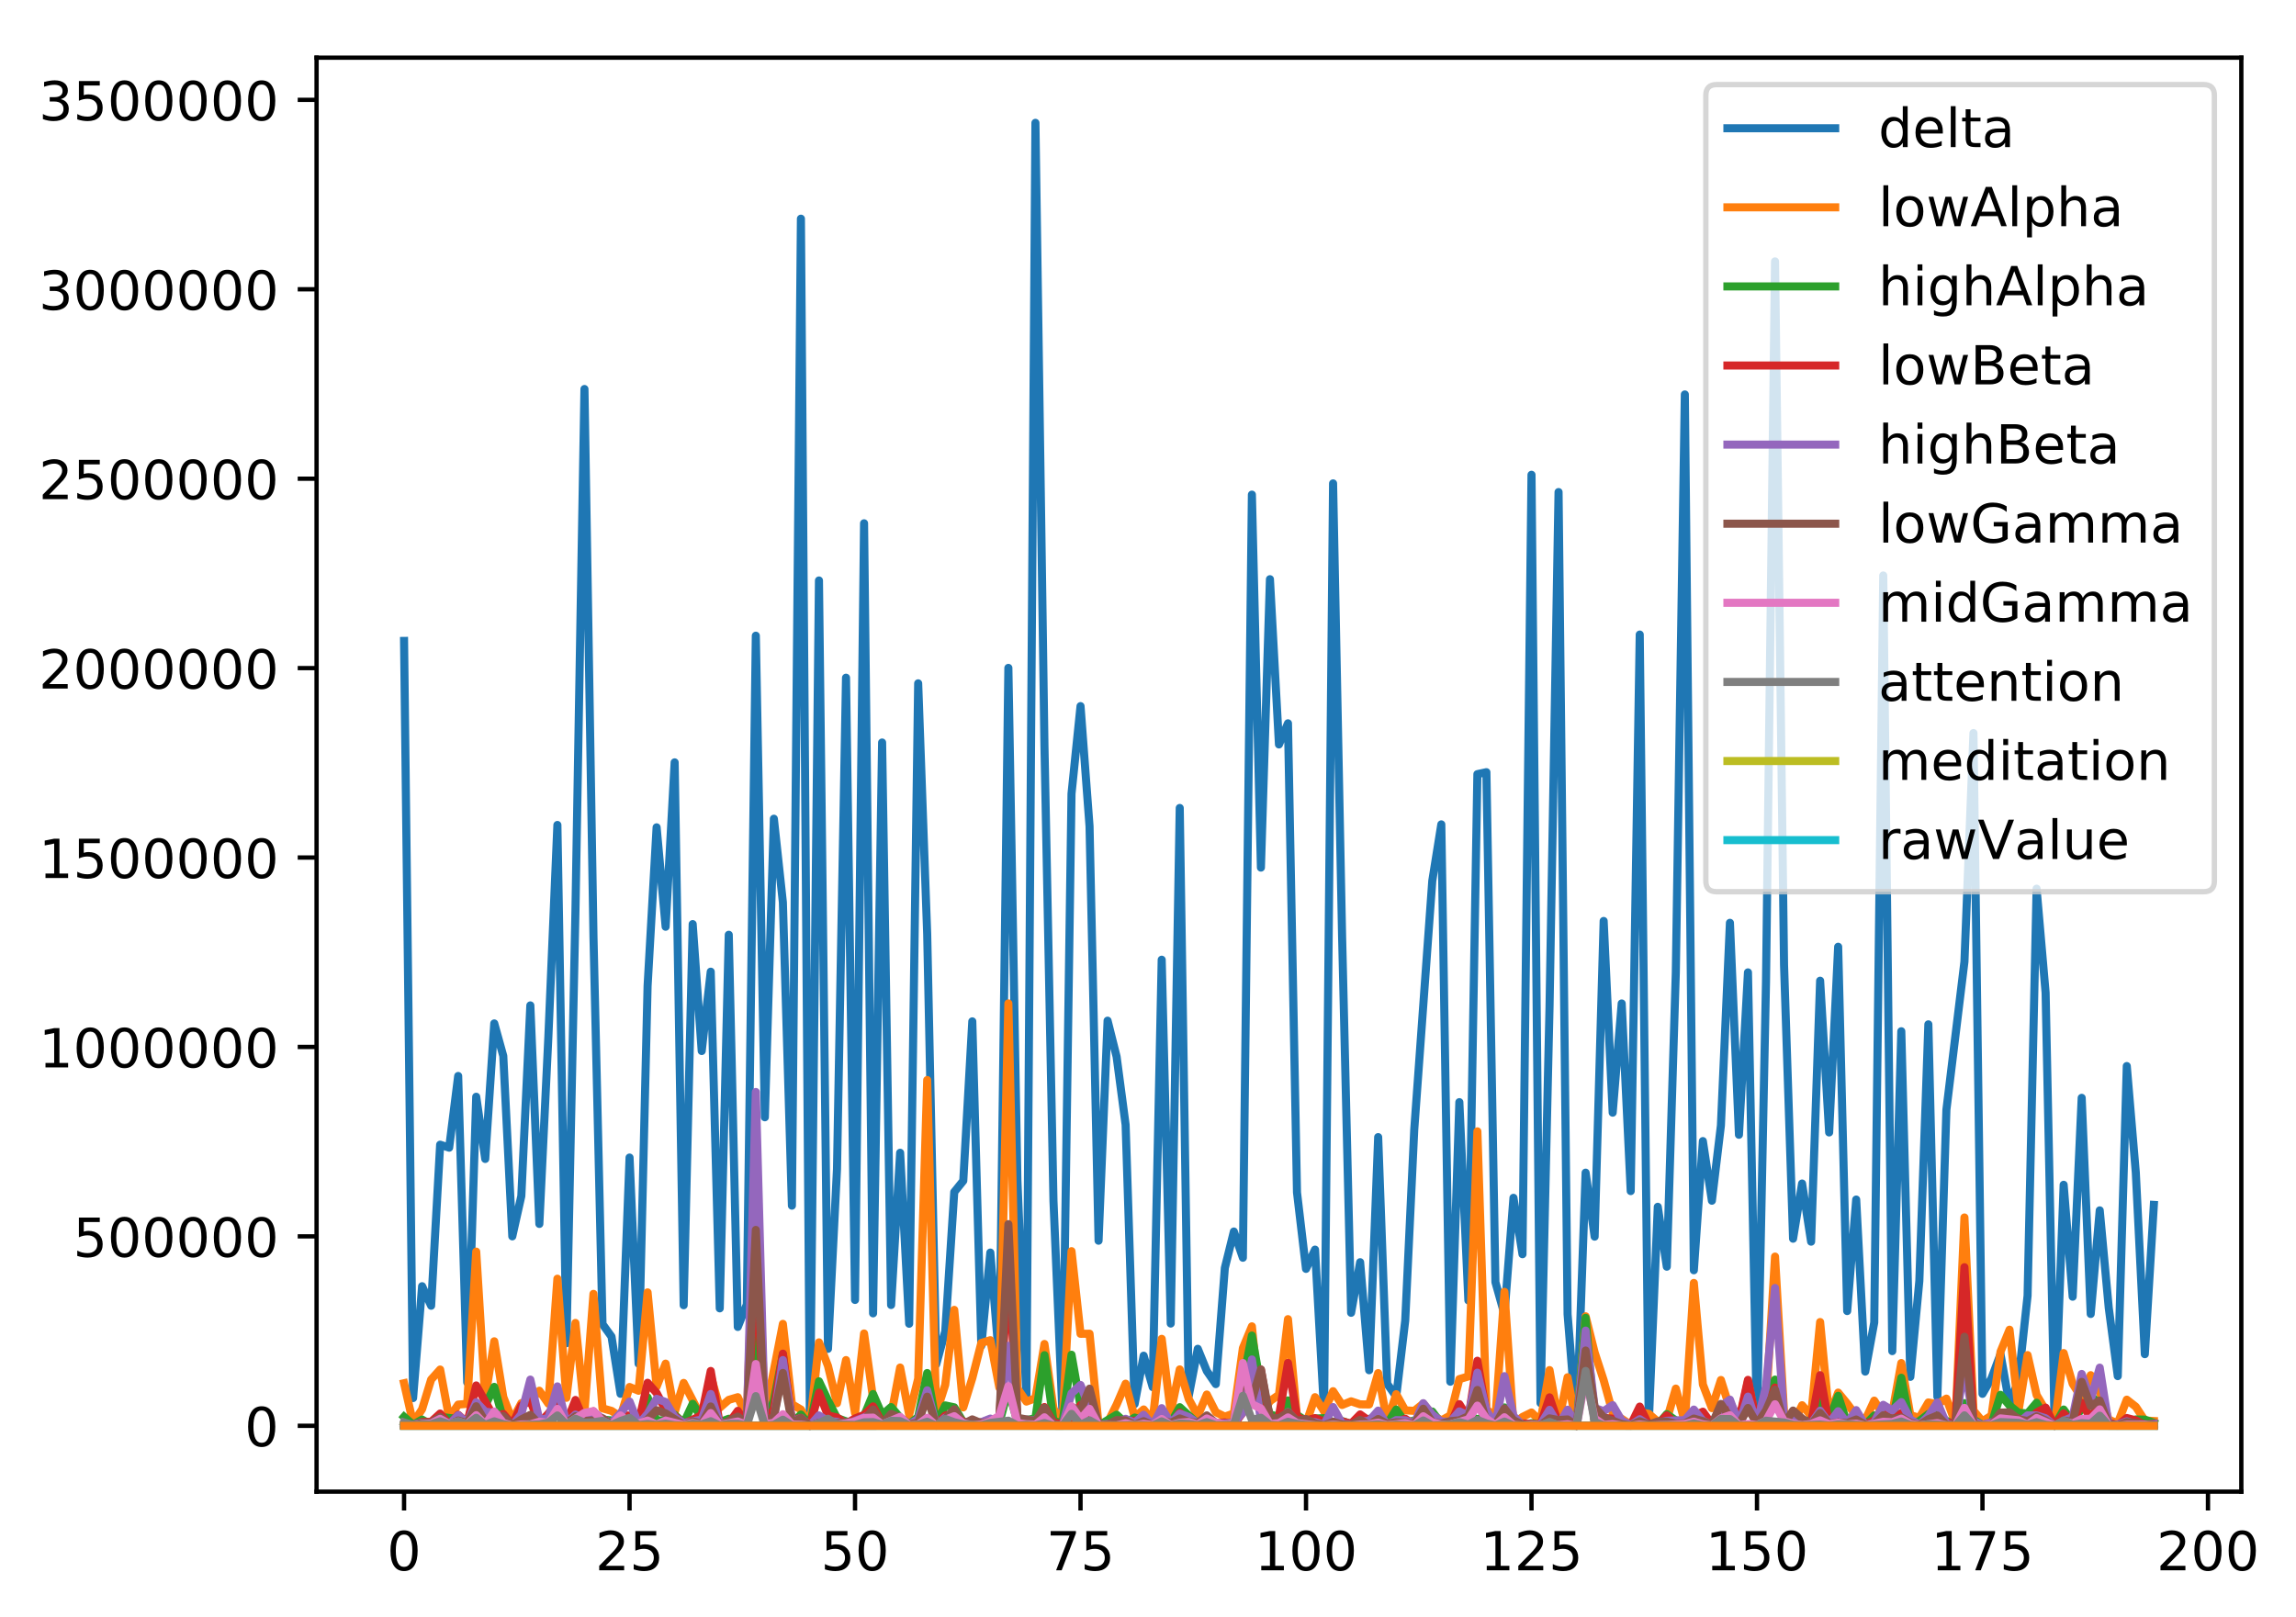 <?xml version="1.0" encoding="utf-8" standalone="no"?>
<!DOCTYPE svg PUBLIC "-//W3C//DTD SVG 1.1//EN"
  "http://www.w3.org/Graphics/SVG/1.1/DTD/svg11.dtd">
<!-- Created with matplotlib (http://matplotlib.org/) -->
<svg height="300pt" version="1.1" viewBox="0 0 426 300" width="426pt" xmlns="http://www.w3.org/2000/svg" xmlns:xlink="http://www.w3.org/1999/xlink">
 <defs>
  <style type="text/css">
*{stroke-linecap:butt;stroke-linejoin:round;}
  </style>
 </defs>
 <g id="figure_1">
  <g id="patch_1">
   <path d="M 0 300.69 
L 426.558 300.69 
L 426.558 0 
L 0 0 
z
" style="fill:#ffffff;"/>
  </g>
  <g id="axes_1">
   <g id="patch_2">
    <path d="M 58.737 276.812 
L 415.858 276.812 
L 415.858 10.7 
L 58.737 10.7 
z
" style="fill:#ffffff;"/>
   </g>
   <g id="matplotlib.axis_1">
    <g id="xtick_1">
     <g id="line2d_1">
      <defs>
       <path d="M 0 0 
L 0 3.5 
" id="mb751ab2ced" style="stroke:#000000;stroke-width:0.8;"/>
      </defs>
      <g>
       <use style="stroke:#000000;stroke-width:0.8;" x="74.97" xlink:href="#mb751ab2ced" y="276.812"/>
      </g>
     </g>
     <g id="text_1">
      <!-- 0 -->
      <defs>
       <path d="M 31.781 66.406 
Q 24.172 66.406 20.328 58.906 
Q 16.5 51.422 16.5 36.375 
Q 16.5 21.391 20.328 13.891 
Q 24.172 6.391 31.781 6.391 
Q 39.453 6.391 43.281 13.891 
Q 47.125 21.391 47.125 36.375 
Q 47.125 51.422 43.281 58.906 
Q 39.453 66.406 31.781 66.406 
M 31.781 74.219 
Q 44.047 74.219 50.516 64.516 
Q 56.984 54.828 56.984 36.375 
Q 56.984 17.969 50.516 8.266 
Q 44.047 -1.422 31.781 -1.422 
Q 19.531 -1.422 13.062 8.266 
Q 6.594 17.969 6.594 36.375 
Q 6.594 54.828 13.062 64.516 
Q 19.531 74.219 31.781 74.219 
" id="DejaVuSans-30"/>
      </defs>
      <g transform="translate(71.789 291.41)scale(0.1 -0.1)">
       <use xlink:href="#DejaVuSans-30"/>
      </g>
     </g>
    </g>
    <g id="xtick_2">
     <g id="line2d_2">
      <g>
       <use style="stroke:#000000;stroke-width:0.8;" x="116.807" xlink:href="#mb751ab2ced" y="276.812"/>
      </g>
     </g>
     <g id="text_2">
      <!-- 25 -->
      <defs>
       <path d="M 19.188 8.297 
L 53.609 8.297 
L 53.609 0 
L 7.328 0 
L 7.328 8.297 
Q 12.938 14.109 22.625 23.891 
Q 32.328 33.688 34.812 36.531 
Q 39.547 41.844 41.422 45.531 
Q 43.312 49.219 43.312 52.781 
Q 43.312 58.594 39.234 62.25 
Q 35.156 65.922 28.609 65.922 
Q 23.969 65.922 18.812 64.312 
Q 13.672 62.703 7.812 59.422 
L 7.812 69.391 
Q 13.766 71.781 18.938 73 
Q 24.125 74.219 28.422 74.219 
Q 39.75 74.219 46.484 68.547 
Q 53.219 62.891 53.219 53.422 
Q 53.219 48.922 51.531 44.891 
Q 49.859 40.875 45.406 35.406 
Q 44.188 33.984 37.641 27.219 
Q 31.109 20.453 19.188 8.297 
" id="DejaVuSans-32"/>
       <path d="M 10.797 72.906 
L 49.516 72.906 
L 49.516 64.594 
L 19.828 64.594 
L 19.828 46.734 
Q 21.969 47.469 24.109 47.828 
Q 26.266 48.188 28.422 48.188 
Q 40.625 48.188 47.75 41.5 
Q 54.891 34.812 54.891 23.391 
Q 54.891 11.625 47.562 5.094 
Q 40.234 -1.422 26.906 -1.422 
Q 22.312 -1.422 17.547 -0.641 
Q 12.797 0.141 7.719 1.703 
L 7.719 11.625 
Q 12.109 9.234 16.797 8.062 
Q 21.484 6.891 26.703 6.891 
Q 35.156 6.891 40.078 11.328 
Q 45.016 15.766 45.016 23.391 
Q 45.016 31 40.078 35.438 
Q 35.156 39.891 26.703 39.891 
Q 22.75 39.891 18.812 39.016 
Q 14.891 38.141 10.797 36.281 
z
" id="DejaVuSans-35"/>
      </defs>
      <g transform="translate(110.445 291.41)scale(0.1 -0.1)">
       <use xlink:href="#DejaVuSans-32"/>
       <use x="63.623" xlink:href="#DejaVuSans-35"/>
      </g>
     </g>
    </g>
    <g id="xtick_3">
     <g id="line2d_3">
      <g>
       <use style="stroke:#000000;stroke-width:0.8;" x="158.644" xlink:href="#mb751ab2ced" y="276.812"/>
      </g>
     </g>
     <g id="text_3">
      <!-- 50 -->
      <g transform="translate(152.282 291.41)scale(0.1 -0.1)">
       <use xlink:href="#DejaVuSans-35"/>
       <use x="63.623" xlink:href="#DejaVuSans-30"/>
      </g>
     </g>
    </g>
    <g id="xtick_4">
     <g id="line2d_4">
      <g>
       <use style="stroke:#000000;stroke-width:0.8;" x="200.481" xlink:href="#mb751ab2ced" y="276.812"/>
      </g>
     </g>
     <g id="text_4">
      <!-- 75 -->
      <defs>
       <path d="M 8.203 72.906 
L 55.078 72.906 
L 55.078 68.703 
L 28.609 0 
L 18.312 0 
L 43.219 64.594 
L 8.203 64.594 
z
" id="DejaVuSans-37"/>
      </defs>
      <g transform="translate(194.119 291.41)scale(0.1 -0.1)">
       <use xlink:href="#DejaVuSans-37"/>
       <use x="63.623" xlink:href="#DejaVuSans-35"/>
      </g>
     </g>
    </g>
    <g id="xtick_5">
     <g id="line2d_5">
      <g>
       <use style="stroke:#000000;stroke-width:0.8;" x="242.318" xlink:href="#mb751ab2ced" y="276.812"/>
      </g>
     </g>
     <g id="text_5">
      <!-- 100 -->
      <defs>
       <path d="M 12.406 8.297 
L 28.516 8.297 
L 28.516 63.922 
L 10.984 60.406 
L 10.984 69.391 
L 28.422 72.906 
L 38.281 72.906 
L 38.281 8.297 
L 54.391 8.297 
L 54.391 0 
L 12.406 0 
z
" id="DejaVuSans-31"/>
      </defs>
      <g transform="translate(232.774 291.41)scale(0.1 -0.1)">
       <use xlink:href="#DejaVuSans-31"/>
       <use x="63.623" xlink:href="#DejaVuSans-30"/>
       <use x="127.246" xlink:href="#DejaVuSans-30"/>
      </g>
     </g>
    </g>
    <g id="xtick_6">
     <g id="line2d_6">
      <g>
       <use style="stroke:#000000;stroke-width:0.8;" x="284.155" xlink:href="#mb751ab2ced" y="276.812"/>
      </g>
     </g>
     <g id="text_6">
      <!-- 125 -->
      <g transform="translate(274.611 291.41)scale(0.1 -0.1)">
       <use xlink:href="#DejaVuSans-31"/>
       <use x="63.623" xlink:href="#DejaVuSans-32"/>
       <use x="127.246" xlink:href="#DejaVuSans-35"/>
      </g>
     </g>
    </g>
    <g id="xtick_7">
     <g id="line2d_7">
      <g>
       <use style="stroke:#000000;stroke-width:0.8;" x="325.992" xlink:href="#mb751ab2ced" y="276.812"/>
      </g>
     </g>
     <g id="text_7">
      <!-- 150 -->
      <g transform="translate(316.448 291.41)scale(0.1 -0.1)">
       <use xlink:href="#DejaVuSans-31"/>
       <use x="63.623" xlink:href="#DejaVuSans-35"/>
       <use x="127.246" xlink:href="#DejaVuSans-30"/>
      </g>
     </g>
    </g>
    <g id="xtick_8">
     <g id="line2d_8">
      <g>
       <use style="stroke:#000000;stroke-width:0.8;" x="367.829" xlink:href="#mb751ab2ced" y="276.812"/>
      </g>
     </g>
     <g id="text_8">
      <!-- 175 -->
      <g transform="translate(358.285 291.41)scale(0.1 -0.1)">
       <use xlink:href="#DejaVuSans-31"/>
       <use x="63.623" xlink:href="#DejaVuSans-37"/>
       <use x="127.246" xlink:href="#DejaVuSans-35"/>
      </g>
     </g>
    </g>
    <g id="xtick_9">
     <g id="line2d_9">
      <g>
       <use style="stroke:#000000;stroke-width:0.8;" x="409.666" xlink:href="#mb751ab2ced" y="276.812"/>
      </g>
     </g>
     <g id="text_9">
      <!-- 200 -->
      <g transform="translate(400.122 291.41)scale(0.1 -0.1)">
       <use xlink:href="#DejaVuSans-32"/>
       <use x="63.623" xlink:href="#DejaVuSans-30"/>
       <use x="127.246" xlink:href="#DejaVuSans-30"/>
      </g>
     </g>
    </g>
   </g>
   <g id="matplotlib.axis_2">
    <g id="ytick_1">
     <g id="line2d_10">
      <defs>
       <path d="M 0 0 
L -3.5 0 
" id="m74dfec0afb" style="stroke:#000000;stroke-width:0.8;"/>
      </defs>
      <g>
       <use style="stroke:#000000;stroke-width:0.8;" x="58.737" xlink:href="#m74dfec0afb" y="264.589"/>
      </g>
     </g>
     <g id="text_10">
      <!-- 0 -->
      <g transform="translate(45.375 268.388)scale(0.1 -0.1)">
       <use xlink:href="#DejaVuSans-30"/>
      </g>
     </g>
    </g>
    <g id="ytick_2">
     <g id="line2d_11">
      <g>
       <use style="stroke:#000000;stroke-width:0.8;" x="58.737" xlink:href="#m74dfec0afb" y="229.438"/>
      </g>
     </g>
     <g id="text_11">
      <!-- 500000 -->
      <g transform="translate(13.562 233.237)scale(0.1 -0.1)">
       <use xlink:href="#DejaVuSans-35"/>
       <use x="63.623" xlink:href="#DejaVuSans-30"/>
       <use x="127.246" xlink:href="#DejaVuSans-30"/>
       <use x="190.869" xlink:href="#DejaVuSans-30"/>
       <use x="254.492" xlink:href="#DejaVuSans-30"/>
       <use x="318.115" xlink:href="#DejaVuSans-30"/>
      </g>
     </g>
    </g>
    <g id="ytick_3">
     <g id="line2d_12">
      <g>
       <use style="stroke:#000000;stroke-width:0.8;" x="58.737" xlink:href="#m74dfec0afb" y="194.286"/>
      </g>
     </g>
     <g id="text_12">
      <!-- 1000000 -->
      <g transform="translate(7.2 198.086)scale(0.1 -0.1)">
       <use xlink:href="#DejaVuSans-31"/>
       <use x="63.623" xlink:href="#DejaVuSans-30"/>
       <use x="127.246" xlink:href="#DejaVuSans-30"/>
       <use x="190.869" xlink:href="#DejaVuSans-30"/>
       <use x="254.492" xlink:href="#DejaVuSans-30"/>
       <use x="318.115" xlink:href="#DejaVuSans-30"/>
       <use x="381.738" xlink:href="#DejaVuSans-30"/>
      </g>
     </g>
    </g>
    <g id="ytick_4">
     <g id="line2d_13">
      <g>
       <use style="stroke:#000000;stroke-width:0.8;" x="58.737" xlink:href="#m74dfec0afb" y="159.135"/>
      </g>
     </g>
     <g id="text_13">
      <!-- 1500000 -->
      <g transform="translate(7.2 162.934)scale(0.1 -0.1)">
       <use xlink:href="#DejaVuSans-31"/>
       <use x="63.623" xlink:href="#DejaVuSans-35"/>
       <use x="127.246" xlink:href="#DejaVuSans-30"/>
       <use x="190.869" xlink:href="#DejaVuSans-30"/>
       <use x="254.492" xlink:href="#DejaVuSans-30"/>
       <use x="318.115" xlink:href="#DejaVuSans-30"/>
       <use x="381.738" xlink:href="#DejaVuSans-30"/>
      </g>
     </g>
    </g>
    <g id="ytick_5">
     <g id="line2d_14">
      <g>
       <use style="stroke:#000000;stroke-width:0.8;" x="58.737" xlink:href="#m74dfec0afb" y="123.984"/>
      </g>
     </g>
     <g id="text_14">
      <!-- 2000000 -->
      <g transform="translate(7.2 127.783)scale(0.1 -0.1)">
       <use xlink:href="#DejaVuSans-32"/>
       <use x="63.623" xlink:href="#DejaVuSans-30"/>
       <use x="127.246" xlink:href="#DejaVuSans-30"/>
       <use x="190.869" xlink:href="#DejaVuSans-30"/>
       <use x="254.492" xlink:href="#DejaVuSans-30"/>
       <use x="318.115" xlink:href="#DejaVuSans-30"/>
       <use x="381.738" xlink:href="#DejaVuSans-30"/>
      </g>
     </g>
    </g>
    <g id="ytick_6">
     <g id="line2d_15">
      <g>
       <use style="stroke:#000000;stroke-width:0.8;" x="58.737" xlink:href="#m74dfec0afb" y="88.832"/>
      </g>
     </g>
     <g id="text_15">
      <!-- 2500000 -->
      <g transform="translate(7.2 92.631)scale(0.1 -0.1)">
       <use xlink:href="#DejaVuSans-32"/>
       <use x="63.623" xlink:href="#DejaVuSans-35"/>
       <use x="127.246" xlink:href="#DejaVuSans-30"/>
       <use x="190.869" xlink:href="#DejaVuSans-30"/>
       <use x="254.492" xlink:href="#DejaVuSans-30"/>
       <use x="318.115" xlink:href="#DejaVuSans-30"/>
       <use x="381.738" xlink:href="#DejaVuSans-30"/>
      </g>
     </g>
    </g>
    <g id="ytick_7">
     <g id="line2d_16">
      <g>
       <use style="stroke:#000000;stroke-width:0.8;" x="58.737" xlink:href="#m74dfec0afb" y="53.681"/>
      </g>
     </g>
     <g id="text_16">
      <!-- 3000000 -->
      <defs>
       <path d="M 40.578 39.312 
Q 47.656 37.797 51.625 33 
Q 55.609 28.219 55.609 21.188 
Q 55.609 10.406 48.188 4.484 
Q 40.766 -1.422 27.094 -1.422 
Q 22.516 -1.422 17.656 -0.516 
Q 12.797 0.391 7.625 2.203 
L 7.625 11.719 
Q 11.719 9.328 16.594 8.109 
Q 21.484 6.891 26.812 6.891 
Q 36.078 6.891 40.938 10.547 
Q 45.797 14.203 45.797 21.188 
Q 45.797 27.641 41.281 31.266 
Q 36.766 34.906 28.719 34.906 
L 20.219 34.906 
L 20.219 43.016 
L 29.109 43.016 
Q 36.375 43.016 40.234 45.922 
Q 44.094 48.828 44.094 54.297 
Q 44.094 59.906 40.109 62.906 
Q 36.141 65.922 28.719 65.922 
Q 24.656 65.922 20.016 65.031 
Q 15.375 64.156 9.812 62.312 
L 9.812 71.094 
Q 15.438 72.656 20.344 73.438 
Q 25.25 74.219 29.594 74.219 
Q 40.828 74.219 47.359 69.109 
Q 53.906 64.016 53.906 55.328 
Q 53.906 49.266 50.438 45.094 
Q 46.969 40.922 40.578 39.312 
" id="DejaVuSans-33"/>
      </defs>
      <g transform="translate(7.2 57.48)scale(0.1 -0.1)">
       <use xlink:href="#DejaVuSans-33"/>
       <use x="63.623" xlink:href="#DejaVuSans-30"/>
       <use x="127.246" xlink:href="#DejaVuSans-30"/>
       <use x="190.869" xlink:href="#DejaVuSans-30"/>
       <use x="254.492" xlink:href="#DejaVuSans-30"/>
       <use x="318.115" xlink:href="#DejaVuSans-30"/>
       <use x="381.738" xlink:href="#DejaVuSans-30"/>
      </g>
     </g>
    </g>
    <g id="ytick_8">
     <g id="line2d_17">
      <g>
       <use style="stroke:#000000;stroke-width:0.8;" x="58.737" xlink:href="#m74dfec0afb" y="18.529"/>
      </g>
     </g>
     <g id="text_17">
      <!-- 3500000 -->
      <g transform="translate(7.2 22.328)scale(0.1 -0.1)">
       <use xlink:href="#DejaVuSans-33"/>
       <use x="63.623" xlink:href="#DejaVuSans-35"/>
       <use x="127.246" xlink:href="#DejaVuSans-30"/>
       <use x="190.869" xlink:href="#DejaVuSans-30"/>
       <use x="254.492" xlink:href="#DejaVuSans-30"/>
       <use x="318.115" xlink:href="#DejaVuSans-30"/>
       <use x="381.738" xlink:href="#DejaVuSans-30"/>
      </g>
     </g>
    </g>
   </g>
   <g id="line2d_18">
    <path clip-path="url(#p66a5efe2ea)" d="M 74.97 118.939 
L 76.644 259.447 
L 78.317 238.688 
L 79.991 242.314 
L 81.664 212.425 
L 83.338 212.979 
L 85.011 199.675 
L 86.685 256.542 
L 88.358 203.53 
L 90.032 215.07 
L 91.705 189.925 
L 93.378 195.967 
L 95.052 229.436 
L 96.725 221.958 
L 98.399 186.579 
L 100.072 227.128 
L 101.746 192.367 
L 103.419 153.093 
L 105.093 249.271 
L 106.766 169.173 
L 108.44 72.192 
L 110.113 173.781 
L 111.787 245.726 
L 113.46 248.041 
L 115.134 258.656 
L 116.807 214.814 
L 118.481 253.069 
L 120.154 182.966 
L 121.828 153.531 
L 123.501 171.978 
L 125.175 141.477 
L 126.848 242.215 
L 128.521 171.491 
L 130.195 195.041 
L 131.868 180.321 
L 133.542 242.797 
L 135.215 173.471 
L 136.889 246.247 
L 138.562 242.083 
L 140.236 117.971 
L 141.909 207.334 
L 143.583 151.934 
L 145.256 167.468 
L 146.93 223.739 
L 148.603 40.584 
L 150.277 264.553 
L 151.95 107.721 
L 153.624 250.305 
L 155.297 216.949 
L 156.971 125.766 
L 158.644 241.237 
L 160.318 97.112 
L 161.991 243.723 
L 163.665 137.79 
L 165.338 242.175 
L 167.011 213.926 
L 168.685 245.652 
L 170.358 126.811 
L 172.032 173.346 
L 173.705 253.187 
L 175.379 247.071 
L 177.052 221.204 
L 178.726 219.129 
L 180.399 189.542 
L 182.073 249.733 
L 183.746 232.447 
L 185.42 252.791 
L 187.093 123.944 
L 188.767 218.999 
L 190.44 259.58 
L 192.114 22.796 
L 193.787 138.345 
L 195.461 222.836 
L 197.134 262.465 
L 198.808 147.296 
L 200.481 131.039 
L 202.154 153.343 
L 203.828 230.245 
L 205.501 189.413 
L 207.175 196.093 
L 208.848 208.737 
L 210.522 260.552 
L 212.195 251.584 
L 213.869 257.417 
L 215.542 178.102 
L 217.216 245.615 
L 218.889 149.939 
L 220.563 259.025 
L 222.236 250.303 
L 223.91 254.422 
L 225.583 256.854 
L 227.257 235.304 
L 228.93 228.541 
L 230.604 233.405 
L 232.277 91.791 
L 233.951 161.003 
L 235.624 107.486 
L 237.298 138.15 
L 238.971 134.229 
L 240.644 221.272 
L 242.318 235.468 
L 243.991 231.9 
L 245.665 261.792 
L 247.338 89.704 
L 249.012 173.741 
L 250.685 243.622 
L 252.359 234.236 
L 254.032 254.278 
L 255.706 211.02 
L 257.379 256.801 
L 259.053 259.155 
L 260.726 245.062 
L 262.4 209.625 
L 265.747 163.452 
L 267.42 152.985 
L 269.094 256.405 
L 270.767 204.531 
L 272.441 241.323 
L 274.114 143.66 
L 275.787 143.3 
L 277.461 237.936 
L 279.134 243.913 
L 280.808 222.285 
L 282.481 232.75 
L 284.155 88.109 
L 285.828 260.378 
L 287.502 186.764 
L 289.175 91.314 
L 290.849 243.89 
L 292.522 264.586 
L 294.196 217.619 
L 295.869 229.489 
L 297.543 170.909 
L 299.216 206.482 
L 300.89 186.217 
L 302.563 221.034 
L 304.237 117.759 
L 305.91 264.103 
L 307.584 223.953 
L 309.257 235.062 
L 310.93 180.487 
L 312.604 73.197 
L 314.277 235.729 
L 315.951 211.758 
L 317.624 222.821 
L 319.298 208.86 
L 320.971 171.252 
L 322.645 210.585 
L 324.318 180.45 
L 325.992 264.555 
L 327.665 182.201 
L 329.339 48.51 
L 331.012 179.099 
L 332.686 229.87 
L 334.359 219.635 
L 336.033 230.419 
L 337.706 181.998 
L 339.38 210.156 
L 341.053 175.695 
L 342.727 243.298 
L 344.4 222.606 
L 346.074 254.533 
L 347.747 245.422 
L 349.42 106.797 
L 351.094 250.732 
L 352.767 191.376 
L 354.441 255.511 
L 356.114 237.695 
L 357.788 190.092 
L 359.461 259.205 
L 361.135 205.958 
L 364.482 178.461 
L 366.155 136.038 
L 367.829 258.658 
L 369.502 255.775 
L 371.176 251.297 
L 372.849 260.709 
L 374.523 256.056 
L 376.196 240.444 
L 377.87 164.921 
L 379.543 184.224 
L 381.217 264.526 
L 382.89 219.866 
L 384.563 240.635 
L 386.237 203.732 
L 387.91 243.84 
L 389.584 224.614 
L 391.257 242.697 
L 392.931 255.373 
L 394.604 197.835 
L 396.278 217.606 
L 397.951 251.302 
L 399.625 223.6 
L 399.625 223.6 
" style="fill:none;stroke:#1f77b4;stroke-linecap:square;stroke-width:1.5;"/>
   </g>
   <g id="line2d_19">
    <path clip-path="url(#p66a5efe2ea)" d="M 74.97 256.695 
L 76.644 264.089 
L 78.317 261.509 
L 79.991 256.014 
L 81.664 254.152 
L 83.338 263.132 
L 85.011 260.655 
L 86.685 260.521 
L 88.358 232.269 
L 90.032 259.431 
L 91.705 248.914 
L 93.378 259.233 
L 95.052 263.561 
L 96.725 260.392 
L 98.399 259.918 
L 100.072 258.086 
L 101.746 260.487 
L 103.419 237.295 
L 105.093 259.403 
L 106.766 245.507 
L 108.44 261.97 
L 110.113 240.109 
L 111.787 261.352 
L 113.46 261.821 
L 115.134 262.902 
L 116.807 257.389 
L 118.481 258.09 
L 120.154 239.835 
L 121.828 257.343 
L 123.501 253.057 
L 125.175 262.098 
L 126.848 256.636 
L 130.195 263.088 
L 131.868 255.323 
L 133.542 261.235 
L 135.215 259.779 
L 136.889 259.282 
L 138.562 262.861 
L 140.236 216.485 
L 141.909 262.886 
L 145.256 245.677 
L 146.93 260.583 
L 148.603 261.576 
L 150.277 264.57 
L 151.95 249.108 
L 153.624 253.481 
L 155.297 260.4 
L 156.971 252.397 
L 158.644 262.231 
L 160.318 247.461 
L 161.991 259.538 
L 163.665 263.014 
L 165.338 262.646 
L 167.011 253.783 
L 168.685 262.542 
L 170.358 255.845 
L 172.032 200.428 
L 173.705 262.252 
L 175.379 256.99 
L 177.052 243.08 
L 178.726 261.179 
L 180.399 255.757 
L 182.073 249.214 
L 183.746 248.708 
L 185.42 257.513 
L 187.093 186.204 
L 188.767 257.653 
L 190.44 260.097 
L 192.114 259.471 
L 193.787 249.409 
L 195.461 261.381 
L 197.134 264.334 
L 198.808 232.186 
L 200.481 247.519 
L 202.154 247.504 
L 203.828 264.378 
L 205.501 264.033 
L 207.175 260.667 
L 208.848 256.779 
L 210.522 263 
L 212.195 261.559 
L 213.869 263.61 
L 215.542 248.454 
L 217.216 262.045 
L 218.889 254.129 
L 220.563 259.648 
L 222.236 262.75 
L 223.91 258.789 
L 225.583 262.072 
L 227.257 262.892 
L 228.93 262.298 
L 230.604 250.182 
L 232.277 246.136 
L 233.951 262.689 
L 235.624 260.018 
L 237.298 258.839 
L 238.971 244.801 
L 240.644 263.039 
L 242.318 264.195 
L 243.991 259.28 
L 245.665 261.894 
L 247.338 258.17 
L 249.012 260.727 
L 250.685 260.051 
L 252.359 260.61 
L 254.032 260.632 
L 255.706 254.81 
L 257.379 263.87 
L 259.053 258.727 
L 260.726 261.723 
L 262.4 261.819 
L 264.073 260.483 
L 265.747 262.557 
L 267.42 263.605 
L 269.094 262.663 
L 270.767 255.928 
L 272.441 255.435 
L 274.114 209.953 
L 275.787 261.519 
L 277.461 263.019 
L 279.134 239.734 
L 280.808 264.309 
L 282.481 262.949 
L 284.155 262.126 
L 285.828 263.748 
L 287.502 254.256 
L 289.175 264.013 
L 290.849 255.587 
L 292.522 264.588 
L 294.196 244.271 
L 295.869 250.982 
L 297.543 256.131 
L 299.216 262.18 
L 302.563 264.408 
L 304.237 262.063 
L 305.91 262.373 
L 307.584 263.812 
L 309.257 263.485 
L 310.93 257.691 
L 312.604 263.887 
L 314.277 238.078 
L 315.951 256.919 
L 317.624 261.314 
L 319.298 256.091 
L 320.971 261.389 
L 322.645 264.133 
L 324.318 256.252 
L 325.992 264.402 
L 327.665 260.643 
L 329.339 233.19 
L 331.012 262.112 
L 332.686 264.227 
L 334.359 260.776 
L 336.033 262.73 
L 337.706 245.337 
L 339.38 262.811 
L 341.053 258.432 
L 342.727 260.474 
L 344.4 262.747 
L 346.074 263.544 
L 347.747 259.923 
L 349.42 262.551 
L 351.094 262.2 
L 352.767 252.949 
L 354.441 262.609 
L 356.114 263.116 
L 357.788 260.257 
L 359.461 260.584 
L 361.135 259.548 
L 362.808 264.064 
L 364.482 225.934 
L 366.155 261.777 
L 367.829 263.766 
L 369.502 262.684 
L 371.176 250.846 
L 372.849 246.76 
L 374.523 261.773 
L 376.196 251.47 
L 377.87 258.871 
L 381.217 264.552 
L 382.89 251.093 
L 384.563 256.799 
L 386.237 259.409 
L 387.91 255.2 
L 389.584 258.246 
L 391.257 263.476 
L 392.931 264.119 
L 394.604 259.746 
L 396.278 261.054 
L 397.951 263.613 
L 399.625 263.703 
L 399.625 263.703 
" style="fill:none;stroke:#ff7f0e;stroke-linecap:square;stroke-width:1.5;"/>
   </g>
   <g id="line2d_20">
    <path clip-path="url(#p66a5efe2ea)" d="M 74.97 262.924 
L 76.644 264.389 
L 78.317 263.441 
L 79.991 264.37 
L 81.664 262.928 
L 85.011 263.335 
L 86.685 263.861 
L 88.358 263.847 
L 90.032 260.831 
L 91.705 257.37 
L 93.378 263.434 
L 95.052 264.518 
L 96.725 263.994 
L 100.072 263.425 
L 101.746 263.287 
L 103.419 259.008 
L 105.093 264.321 
L 106.766 260.948 
L 108.44 262.995 
L 110.113 262.119 
L 111.787 263.437 
L 113.46 263.592 
L 115.134 264.318 
L 116.807 263.814 
L 118.481 264.354 
L 120.154 259.321 
L 121.828 263.664 
L 123.501 263.503 
L 125.175 262.546 
L 126.848 264.097 
L 128.521 260.514 
L 130.195 263.107 
L 131.868 261.564 
L 133.542 263.907 
L 135.215 263.286 
L 136.889 263.439 
L 138.562 264.007 
L 140.236 245.628 
L 141.909 263.842 
L 143.583 259.927 
L 145.256 251.325 
L 146.93 264.076 
L 148.603 262.5 
L 150.277 264.583 
L 151.95 256.332 
L 153.624 259.88 
L 155.297 263.152 
L 158.644 264.361 
L 160.318 262.75 
L 161.991 258.698 
L 163.665 262.564 
L 165.338 261.117 
L 167.011 263.063 
L 168.685 264.296 
L 170.358 262.944 
L 172.032 254.799 
L 173.705 264.23 
L 175.379 260.808 
L 177.052 261.164 
L 178.726 263.904 
L 180.399 264.356 
L 183.746 264.047 
L 185.42 264.07 
L 187.093 257.83 
L 188.767 263.864 
L 192.114 263.193 
L 193.787 251.484 
L 195.461 263.656 
L 197.134 264.177 
L 198.808 251.402 
L 200.481 260.927 
L 202.154 259.326 
L 203.828 264.553 
L 207.175 262.536 
L 208.848 264.069 
L 210.522 263.064 
L 212.195 263.562 
L 213.869 264.364 
L 215.542 262.405 
L 217.216 264.088 
L 218.889 261.139 
L 222.236 264.198 
L 223.91 263.048 
L 225.583 264.25 
L 227.257 264.092 
L 228.93 264.246 
L 230.604 256.396 
L 232.277 247.846 
L 233.951 257.422 
L 235.624 262.496 
L 237.298 262.921 
L 238.971 259.878 
L 240.644 262.593 
L 242.318 263.677 
L 243.991 263.247 
L 245.665 263.165 
L 247.338 263.893 
L 249.012 263.71 
L 250.685 264.258 
L 252.359 264.01 
L 254.032 263.298 
L 255.706 263.604 
L 257.379 264.231 
L 259.053 261.575 
L 260.726 263.965 
L 262.4 263.626 
L 264.073 262.687 
L 265.747 261.946 
L 267.42 264.197 
L 269.094 264.384 
L 270.767 264.304 
L 272.441 262.686 
L 274.114 263.41 
L 275.787 262.716 
L 277.461 264.426 
L 279.134 261.183 
L 280.808 264.43 
L 282.481 264.481 
L 284.155 264.109 
L 285.828 264.428 
L 287.502 260.622 
L 289.175 263.936 
L 290.849 264.014 
L 292.522 264.589 
L 294.196 244.554 
L 295.869 264.055 
L 297.543 263.197 
L 299.216 263.661 
L 300.89 263.88 
L 302.563 264.442 
L 304.237 262.651 
L 305.91 264.133 
L 307.584 264.371 
L 309.257 262.425 
L 310.93 263.602 
L 312.604 263.77 
L 314.277 264.452 
L 315.951 262.707 
L 317.624 264.43 
L 319.298 262.073 
L 320.971 264.3 
L 322.645 264.104 
L 324.318 256.706 
L 325.992 264.368 
L 329.339 256.02 
L 331.012 263.709 
L 332.686 262.74 
L 334.359 264.148 
L 336.033 263.516 
L 337.706 258.98 
L 339.38 263.471 
L 341.053 259.03 
L 342.727 264.142 
L 344.4 263.157 
L 346.074 264.417 
L 347.747 262.668 
L 349.42 262.712 
L 351.094 263.763 
L 352.767 255.678 
L 354.441 264.393 
L 356.114 263.709 
L 357.788 262.416 
L 359.461 262.317 
L 361.135 263.676 
L 362.808 264.447 
L 364.482 260.385 
L 366.155 263.424 
L 367.829 264.424 
L 369.502 264.289 
L 371.176 258.841 
L 372.849 260.818 
L 374.523 262.18 
L 376.196 262.299 
L 377.87 260.314 
L 379.543 263.172 
L 381.217 264.579 
L 382.89 261.576 
L 384.563 263.915 
L 386.237 261.354 
L 387.91 259.021 
L 389.584 260.599 
L 391.257 264.319 
L 392.931 264.369 
L 394.604 264.305 
L 396.278 263.415 
L 397.951 263.447 
L 399.625 264.03 
L 399.625 264.03 
" style="fill:none;stroke:#2ca02c;stroke-linecap:square;stroke-width:1.5;"/>
   </g>
   <g id="line2d_21">
    <path clip-path="url(#p66a5efe2ea)" d="M 74.97 264.359 
L 76.644 264.534 
L 78.317 263.888 
L 79.991 263.855 
L 81.664 262.319 
L 83.338 264.326 
L 85.011 262.537 
L 86.685 264.065 
L 88.358 257.103 
L 91.705 263.072 
L 93.378 262.386 
L 95.052 264.354 
L 96.725 260.832 
L 98.399 259.964 
L 100.072 264.145 
L 101.746 262.323 
L 103.419 260.234 
L 105.093 264.114 
L 106.766 259.799 
L 108.44 263.802 
L 110.113 261.902 
L 111.787 264.333 
L 113.46 264.32 
L 115.134 262.615 
L 116.807 262.702 
L 118.481 264.006 
L 120.154 256.61 
L 121.828 258.504 
L 123.501 261.7 
L 125.175 262.745 
L 126.848 264.167 
L 128.521 263.473 
L 130.195 262.583 
L 131.868 254.417 
L 133.542 264.262 
L 135.215 264.127 
L 136.889 261.817 
L 138.562 264.251 
L 140.236 234.153 
L 141.909 264.072 
L 143.583 261.468 
L 145.256 251.205 
L 146.93 263.605 
L 148.603 263.125 
L 150.277 264.585 
L 151.95 258.443 
L 153.624 262.677 
L 155.297 263.045 
L 156.971 264.197 
L 158.644 263.234 
L 160.318 262.581 
L 161.991 260.992 
L 163.665 264.041 
L 165.338 264.328 
L 167.011 263.806 
L 168.685 264.51 
L 170.358 263.546 
L 172.032 263.223 
L 173.705 264.435 
L 175.379 262.707 
L 177.052 262.27 
L 178.726 263.838 
L 180.399 264.207 
L 182.073 263.946 
L 183.746 263.46 
L 185.42 263.732 
L 187.093 234.248 
L 188.767 263.208 
L 190.44 264.341 
L 192.114 264.137 
L 193.787 261.112 
L 195.461 264.015 
L 197.134 264.277 
L 198.808 263.76 
L 200.481 260.751 
L 202.154 262.878 
L 203.828 264.242 
L 205.501 264.488 
L 207.175 263.865 
L 208.848 263.941 
L 210.522 263.631 
L 212.195 263.819 
L 213.869 264.275 
L 215.542 262.353 
L 217.216 264.468 
L 218.889 262.136 
L 220.563 263.981 
L 222.236 264.112 
L 223.91 263.991 
L 225.583 264.175 
L 227.257 263.966 
L 228.93 264.401 
L 230.604 262.112 
L 232.277 256.565 
L 233.951 254.169 
L 235.624 263.931 
L 237.298 262.814 
L 238.971 252.923 
L 240.644 262.958 
L 242.318 263.618 
L 243.991 263.163 
L 245.665 263.779 
L 247.338 263.92 
L 249.012 263.77 
L 250.685 264.198 
L 252.359 262.48 
L 254.032 263.677 
L 255.706 263.525 
L 257.379 264.1 
L 259.053 263.984 
L 260.726 263.282 
L 262.4 264.427 
L 264.073 262.188 
L 265.747 262.71 
L 267.42 264.092 
L 269.094 264.406 
L 270.767 260.567 
L 272.441 263.217 
L 274.114 252.521 
L 275.787 262.092 
L 277.461 264.517 
L 279.134 262.272 
L 280.808 264.02 
L 284.155 264.273 
L 285.828 264.331 
L 287.502 259.315 
L 289.175 264.229 
L 290.849 263.522 
L 292.522 264.589 
L 294.196 250.146 
L 295.869 263.726 
L 297.543 263.113 
L 299.216 263.268 
L 300.89 264.157 
L 302.563 264.448 
L 304.237 261.028 
L 305.91 264.46 
L 307.584 264.313 
L 309.257 262.654 
L 310.93 264.164 
L 312.604 264.335 
L 314.277 262.763 
L 315.951 261.978 
L 317.624 264.32 
L 319.298 261.306 
L 320.971 260.24 
L 322.645 263.648 
L 324.318 256.068 
L 325.992 264.43 
L 327.665 261.698 
L 329.339 257.499 
L 331.012 264.232 
L 332.686 261.956 
L 334.359 264.456 
L 336.033 264.165 
L 337.706 255.197 
L 339.38 264.443 
L 341.053 263.468 
L 342.727 264.123 
L 344.4 263.545 
L 346.074 264.243 
L 347.747 263.611 
L 349.42 261.173 
L 351.094 263.668 
L 352.767 262.236 
L 354.441 264.361 
L 356.114 264.44 
L 359.461 263.2 
L 361.135 263.993 
L 362.808 264.078 
L 364.482 235.165 
L 366.155 263.83 
L 367.829 264.466 
L 371.176 263.515 
L 374.523 263.274 
L 376.196 263.984 
L 377.87 262.126 
L 379.543 261.22 
L 381.217 264.583 
L 382.89 262.303 
L 384.563 264.073 
L 386.237 260.318 
L 387.91 263.242 
L 389.584 260.304 
L 391.257 264.013 
L 392.931 264.491 
L 394.604 263.145 
L 396.278 263.582 
L 397.951 264.439 
L 399.625 264.221 
L 399.625 264.221 
" style="fill:none;stroke:#d62728;stroke-linecap:square;stroke-width:1.5;"/>
   </g>
   <g id="line2d_22">
    <path clip-path="url(#p66a5efe2ea)" d="M 74.97 264.272 
L 76.644 264.364 
L 78.317 264.018 
L 79.991 264.093 
L 81.664 263.537 
L 83.338 264.382 
L 85.011 262.623 
L 86.685 264.052 
L 88.358 260.216 
L 90.032 261.976 
L 91.705 262.191 
L 93.378 263.158 
L 95.052 264.545 
L 96.725 262.445 
L 98.399 256.022 
L 100.072 263.522 
L 101.746 263.14 
L 103.419 257.28 
L 105.093 264.089 
L 106.766 262.506 
L 108.44 263.454 
L 110.113 261.973 
L 111.787 263.321 
L 113.46 264.045 
L 115.134 262.265 
L 116.807 260.09 
L 118.481 264.352 
L 120.154 262.37 
L 121.828 259.582 
L 123.501 260.174 
L 125.175 262.962 
L 126.848 264.09 
L 130.195 263.421 
L 131.868 258.691 
L 133.542 264.167 
L 135.215 264.059 
L 136.889 263.428 
L 138.562 264.226 
L 140.236 202.646 
L 141.909 263.539 
L 143.583 263.362 
L 145.256 252.391 
L 146.93 263.854 
L 148.603 263.153 
L 150.277 264.587 
L 151.95 262.666 
L 153.624 263.727 
L 155.297 263.843 
L 156.971 264.328 
L 160.318 263.029 
L 161.991 262.307 
L 163.665 264.086 
L 165.338 263.482 
L 167.011 263.52 
L 168.685 264.34 
L 170.358 263.324 
L 172.032 258.004 
L 173.705 264.487 
L 175.379 263.096 
L 178.726 264.097 
L 180.399 264.217 
L 182.073 263.923 
L 183.746 263.254 
L 185.42 263.837 
L 187.093 249.743 
L 188.767 263.874 
L 190.44 263.432 
L 192.114 263.638 
L 193.787 261.763 
L 195.461 264.407 
L 197.134 264.525 
L 198.808 258.568 
L 200.481 257.02 
L 202.154 261.236 
L 203.828 264.393 
L 207.175 264.115 
L 208.848 263.293 
L 210.522 264.043 
L 212.195 262.544 
L 213.869 264.51 
L 215.542 261.32 
L 217.216 264.091 
L 218.889 262.334 
L 220.563 262.959 
L 222.236 264.134 
L 223.91 263.879 
L 225.583 264.162 
L 227.257 264.17 
L 228.93 263.99 
L 230.604 262.133 
L 232.277 252.285 
L 233.951 263.61 
L 237.298 263.617 
L 238.971 262.042 
L 240.644 263.821 
L 243.991 263.912 
L 245.665 264.382 
L 247.338 261.113 
L 249.012 264.214 
L 250.685 264.356 
L 252.359 263.856 
L 254.032 263.663 
L 255.706 261.775 
L 257.379 264.463 
L 259.053 263.543 
L 260.726 263.56 
L 262.4 264.186 
L 264.073 260.396 
L 265.747 262.515 
L 267.42 263.798 
L 269.094 263.844 
L 270.767 261.919 
L 272.441 262.724 
L 274.114 254.734 
L 275.787 261.767 
L 277.461 264.406 
L 279.134 255.375 
L 280.808 262.772 
L 282.481 264.458 
L 285.828 264.347 
L 287.502 261.63 
L 289.175 264.462 
L 290.849 261.606 
L 292.522 264.589 
L 294.196 246.925 
L 295.869 261.268 
L 297.543 261.881 
L 299.216 260.755 
L 300.89 263.621 
L 302.563 264.466 
L 304.237 263.365 
L 305.91 264.467 
L 309.257 263.659 
L 312.604 263.538 
L 314.277 261.584 
L 315.951 263.658 
L 317.624 264.46 
L 319.298 260.976 
L 320.971 259.737 
L 322.645 264.278 
L 324.318 259.173 
L 325.992 264.292 
L 327.665 257.306 
L 329.339 239.016 
L 331.012 263.397 
L 332.686 263.471 
L 334.359 263.385 
L 336.033 264.214 
L 337.706 261.787 
L 339.38 264.11 
L 341.053 261.885 
L 342.727 264.135 
L 344.4 261.685 
L 346.074 264.51 
L 347.747 263.963 
L 349.42 260.703 
L 351.094 261.742 
L 352.767 260.193 
L 354.441 263.405 
L 356.114 264.415 
L 357.788 262.8 
L 359.461 260.273 
L 361.135 264.231 
L 362.808 264.461 
L 364.482 253.287 
L 366.155 263.757 
L 367.829 264.414 
L 369.502 263.945 
L 371.176 263.237 
L 372.849 262.832 
L 374.523 264.033 
L 376.196 262.661 
L 377.87 262.67 
L 379.543 263.193 
L 381.217 264.583 
L 382.89 263.642 
L 384.563 262.967 
L 386.237 254.975 
L 387.91 259.798 
L 389.584 253.799 
L 391.257 264.501 
L 392.931 264.366 
L 394.604 263.755 
L 396.278 264.321 
L 397.951 264.401 
L 399.625 264.271 
L 399.625 264.271 
" style="fill:none;stroke:#9467bd;stroke-linecap:square;stroke-width:1.5;"/>
   </g>
   <g id="line2d_23">
    <path clip-path="url(#p66a5efe2ea)" d="M 74.97 264.412 
L 76.644 264.502 
L 78.317 264.056 
L 79.991 263.989 
L 81.664 262.957 
L 83.338 264.368 
L 85.011 263.607 
L 86.685 264.083 
L 88.358 260.962 
L 90.032 263.803 
L 91.705 263.219 
L 93.378 262.768 
L 95.052 264.512 
L 96.725 263.409 
L 98.399 262.565 
L 100.072 264.317 
L 101.746 264.037 
L 103.419 261.952 
L 105.093 264.151 
L 106.766 262.822 
L 108.44 263.678 
L 110.113 263.601 
L 111.787 263.184 
L 113.46 264.301 
L 115.134 264.022 
L 116.807 263.562 
L 118.481 264.399 
L 120.154 263.438 
L 121.828 261.702 
L 123.501 262.285 
L 126.848 264.452 
L 128.521 263.766 
L 130.195 264.224 
L 131.868 261.007 
L 133.542 264.513 
L 136.889 262.899 
L 138.562 264.186 
L 140.236 228.244 
L 141.909 263.914 
L 143.583 262.889 
L 145.256 254.783 
L 146.93 264.105 
L 148.603 263.127 
L 150.277 264.588 
L 151.95 264.017 
L 155.297 264.106 
L 156.971 263.898 
L 158.644 263.842 
L 160.318 263.499 
L 161.991 261.573 
L 163.665 264.289 
L 165.338 262.381 
L 167.011 263.099 
L 168.685 264.297 
L 170.358 264.029 
L 172.032 259.19 
L 173.705 264.501 
L 175.379 263.342 
L 177.052 261.525 
L 178.726 264.267 
L 180.399 263.403 
L 182.073 264.112 
L 183.746 263.829 
L 185.42 263.34 
L 187.093 227.17 
L 188.767 263.093 
L 192.114 263.728 
L 193.787 261.249 
L 195.461 264.485 
L 197.134 264.426 
L 198.808 261.094 
L 200.481 261.772 
L 202.154 257.702 
L 203.828 264.393 
L 205.501 264.367 
L 207.175 263.53 
L 208.848 263.585 
L 210.522 264.419 
L 212.195 263.735 
L 213.869 264.497 
L 215.542 263.541 
L 217.216 264.042 
L 218.889 263.225 
L 220.563 263.847 
L 222.236 264.076 
L 223.91 262.663 
L 225.583 264.075 
L 227.257 264.439 
L 228.93 263.913 
L 230.604 254.83 
L 232.277 259.788 
L 233.951 254.144 
L 235.624 263.095 
L 237.298 263.206 
L 238.971 262.088 
L 240.644 263.68 
L 242.318 263.332 
L 243.991 264.138 
L 245.665 264.527 
L 247.338 263.858 
L 249.012 264.358 
L 250.685 264.443 
L 252.359 263.484 
L 254.032 264.393 
L 255.706 263.33 
L 257.379 264.251 
L 259.053 263.941 
L 260.726 263.994 
L 262.4 264.279 
L 264.073 261.427 
L 265.747 263.924 
L 267.42 264.198 
L 269.094 263.726 
L 270.767 263.579 
L 272.441 262.811 
L 274.114 257.947 
L 275.787 263.74 
L 277.461 264.343 
L 279.134 261.388 
L 280.808 263.542 
L 282.481 264.378 
L 285.828 264.466 
L 287.502 263.21 
L 289.175 263.529 
L 290.849 263.411 
L 292.522 264.589 
L 294.196 250.624 
L 295.869 261.132 
L 297.543 263.007 
L 300.89 264.276 
L 302.563 264.527 
L 304.237 263.741 
L 305.91 264.365 
L 307.584 263.792 
L 309.257 263.813 
L 310.93 264.219 
L 312.604 264.158 
L 314.277 263.248 
L 315.951 263.729 
L 317.624 264.396 
L 319.298 260.543 
L 320.971 262.982 
L 322.645 264.37 
L 324.318 261.285 
L 325.992 264.245 
L 327.665 261.777 
L 329.339 257.888 
L 331.012 264.222 
L 332.686 261.763 
L 334.359 263.239 
L 336.033 264.332 
L 337.706 262.229 
L 339.38 264.213 
L 341.053 263.985 
L 342.727 264.078 
L 344.4 263.428 
L 346.074 264.373 
L 347.747 264.212 
L 349.42 262.64 
L 351.094 263.347 
L 352.767 263.042 
L 354.441 264.03 
L 356.114 264.451 
L 357.788 263.373 
L 359.461 262.69 
L 361.135 264.431 
L 362.808 264.475 
L 364.482 248.068 
L 366.155 264.245 
L 367.829 264.48 
L 369.502 264.39 
L 371.176 262.151 
L 372.849 262.087 
L 374.523 263.394 
L 376.196 263.703 
L 377.87 262.837 
L 379.543 263.599 
L 381.217 264.586 
L 382.89 263.618 
L 384.563 263.858 
L 386.237 256.444 
L 387.91 260.944 
L 389.584 259.908 
L 391.257 264.328 
L 392.931 264.55 
L 394.604 263.89 
L 399.625 264.461 
L 399.625 264.461 
" style="fill:none;stroke:#8c564b;stroke-linecap:square;stroke-width:1.5;"/>
   </g>
   <g id="line2d_24">
    <path clip-path="url(#p66a5efe2ea)" d="M 74.97 264.221 
L 76.644 264.566 
L 78.317 264.27 
L 79.991 264.16 
L 81.664 263.302 
L 83.338 264.258 
L 85.011 263.81 
L 86.685 264.296 
L 88.358 262.622 
L 90.032 264.384 
L 91.705 261.942 
L 93.378 264.056 
L 95.052 264.575 
L 96.725 264.344 
L 98.399 264.326 
L 100.072 263.834 
L 101.746 264.072 
L 103.419 261.456 
L 105.093 264.36 
L 108.44 262.188 
L 110.113 261.871 
L 111.787 263.715 
L 113.46 264.428 
L 115.134 262.67 
L 116.807 264.126 
L 118.481 264.131 
L 120.154 263.62 
L 121.828 264.365 
L 123.501 263.619 
L 126.848 264.444 
L 128.521 264.072 
L 130.195 264.353 
L 131.868 262.235 
L 133.542 264.42 
L 136.889 263.799 
L 138.562 264.435 
L 140.236 253.127 
L 141.909 264.336 
L 143.583 264.027 
L 145.256 262.446 
L 146.93 264.334 
L 148.603 264.383 
L 150.277 264.589 
L 151.95 264.124 
L 153.624 263.817 
L 155.297 264.344 
L 156.971 264.141 
L 158.644 263.79 
L 160.318 263.132 
L 161.991 263.072 
L 163.665 264.36 
L 167.011 262.934 
L 168.685 264.503 
L 170.358 264.367 
L 172.032 263.099 
L 173.705 264.575 
L 175.379 263.476 
L 177.052 262.809 
L 178.726 264.116 
L 180.399 264.483 
L 182.073 264.321 
L 183.746 263.771 
L 185.42 262.719 
L 187.093 257.239 
L 188.767 264.087 
L 190.44 264.299 
L 192.114 264.374 
L 193.787 263.015 
L 195.461 264.551 
L 197.134 264.545 
L 198.808 260.955 
L 200.481 263.354 
L 202.154 261.449 
L 203.828 264.481 
L 207.175 264.509 
L 208.848 264.117 
L 210.522 264.466 
L 212.195 264.227 
L 213.869 264.454 
L 215.542 263.332 
L 217.216 264.457 
L 218.889 264.022 
L 220.563 263.901 
L 222.236 264.367 
L 223.91 263.231 
L 225.583 264.011 
L 227.257 264.324 
L 228.93 264.115 
L 230.604 252.942 
L 232.277 260.584 
L 233.951 261.384 
L 235.624 264.258 
L 237.298 264.1 
L 238.971 263.033 
L 240.644 264.091 
L 243.991 264.492 
L 245.665 264.56 
L 247.338 264.363 
L 249.012 264.539 
L 250.685 264.56 
L 252.359 264.356 
L 254.032 264.306 
L 255.706 264.005 
L 257.379 264.469 
L 260.726 264.095 
L 262.4 264.501 
L 264.073 262.823 
L 265.747 263.947 
L 267.42 264.372 
L 269.094 264.328 
L 272.441 263.403 
L 274.114 260.85 
L 275.787 263.291 
L 277.461 264.466 
L 279.134 263.007 
L 280.808 264.432 
L 282.481 264.543 
L 284.155 264.436 
L 285.828 264.494 
L 287.502 264.094 
L 289.175 264.457 
L 290.849 264.302 
L 292.522 264.589 
L 294.196 255.571 
L 295.869 263.238 
L 297.543 264.413 
L 299.216 264.284 
L 300.89 264.527 
L 302.563 264.57 
L 304.237 264.341 
L 305.91 264.543 
L 312.604 264.274 
L 314.277 263.83 
L 315.951 264.323 
L 317.624 264.535 
L 319.298 263.213 
L 320.971 262.632 
L 322.645 264.499 
L 324.318 264.243 
L 325.992 264.476 
L 327.665 263.671 
L 329.339 260.592 
L 331.012 263.747 
L 332.686 264.186 
L 334.359 264.469 
L 336.033 264.235 
L 337.706 263.583 
L 339.38 264.305 
L 341.053 264.009 
L 342.727 264.326 
L 344.4 264.188 
L 346.074 264.542 
L 349.42 263.844 
L 351.094 263.928 
L 352.767 263.267 
L 354.441 264.23 
L 356.114 264.513 
L 359.461 264.09 
L 361.135 264.496 
L 362.808 264.566 
L 364.482 261.273 
L 366.155 264.482 
L 367.829 264.506 
L 369.502 264.363 
L 371.176 263.217 
L 374.523 263.57 
L 376.196 264.393 
L 377.87 263.146 
L 381.217 264.588 
L 382.89 263.786 
L 384.563 264.165 
L 386.237 263.313 
L 387.91 263.286 
L 389.584 261.544 
L 391.257 264.535 
L 392.931 264.576 
L 394.604 264.409 
L 397.951 264.394 
L 399.625 264.544 
L 399.625 264.544 
" style="fill:none;stroke:#e377c2;stroke-linecap:square;stroke-width:1.5;"/>
   </g>
   <g id="line2d_25">
    <path clip-path="url(#p66a5efe2ea)" d="M 74.97 263.967 
L 76.644 264.484 
L 78.317 264.313 
L 79.991 264.311 
L 81.664 263.752 
L 83.338 264.337 
L 85.011 263.75 
L 86.685 264.336 
L 88.358 263.104 
L 90.032 264.439 
L 91.705 263.761 
L 93.378 264.292 
L 95.052 264.575 
L 100.072 264.334 
L 101.746 264.007 
L 103.419 262.676 
L 105.093 264.373 
L 106.766 263.279 
L 108.44 264.01 
L 110.113 263.929 
L 111.787 263.669 
L 113.46 264.444 
L 115.134 263.699 
L 116.807 263.125 
L 118.481 264.45 
L 120.154 264.249 
L 121.828 264.439 
L 123.501 264.199 
L 125.175 264.48 
L 126.848 264.54 
L 128.521 264.225 
L 130.195 264.331 
L 131.868 263.744 
L 133.542 264.528 
L 135.215 264.242 
L 136.889 264.228 
L 138.562 264.536 
L 140.236 259.083 
L 141.909 264.538 
L 143.583 264.403 
L 145.256 263.468 
L 146.93 264.516 
L 148.603 264.482 
L 150.277 264.589 
L 151.95 264.115 
L 153.624 263.289 
L 155.297 264.342 
L 158.644 264.42 
L 160.318 263.944 
L 161.991 263.906 
L 163.665 264.374 
L 165.338 263.666 
L 167.011 263.719 
L 168.685 264.519 
L 170.358 264.378 
L 172.032 263.838 
L 173.705 264.58 
L 175.379 263.313 
L 177.052 263.931 
L 178.726 264.311 
L 182.073 264.497 
L 183.746 264.053 
L 187.093 263.642 
L 188.767 264.538 
L 190.44 264.422 
L 192.114 264.531 
L 193.787 264.078 
L 195.461 264.565 
L 197.134 264.578 
L 198.808 262.374 
L 200.481 264.415 
L 202.154 263.581 
L 203.828 264.523 
L 208.848 264.493 
L 210.522 264.421 
L 213.869 264.551 
L 215.542 263.769 
L 217.216 264.513 
L 218.889 264.165 
L 220.563 264.247 
L 222.236 264.489 
L 223.91 263.906 
L 225.583 264.485 
L 228.93 264.403 
L 230.604 259.037 
L 232.277 263.49 
L 233.951 263.099 
L 235.624 264.403 
L 237.298 264.527 
L 238.971 263.842 
L 240.644 264.235 
L 242.318 264.439 
L 245.665 264.543 
L 247.338 264.456 
L 249.012 264.556 
L 254.032 264.441 
L 255.706 264.32 
L 257.379 264.511 
L 259.053 264.387 
L 262.4 264.535 
L 264.073 263.61 
L 265.747 264.528 
L 269.094 264.341 
L 270.767 263.913 
L 272.441 264.361 
L 274.114 263.501 
L 275.787 264.147 
L 277.461 264.541 
L 279.134 263.815 
L 280.808 264.537 
L 284.155 264.531 
L 285.828 264.519 
L 287.502 263.876 
L 289.175 264.512 
L 292.522 264.589 
L 294.196 254.41 
L 295.869 263.858 
L 297.543 264.515 
L 302.563 264.581 
L 304.237 264.507 
L 307.584 264.521 
L 309.257 264.439 
L 312.604 264.554 
L 314.277 264.144 
L 315.951 264.522 
L 317.624 264.556 
L 319.298 263.326 
L 320.971 263.34 
L 322.645 264.567 
L 325.992 264.546 
L 327.665 263.645 
L 331.012 263.974 
L 332.686 264.397 
L 334.359 264.508 
L 337.706 264.35 
L 339.38 264.547 
L 341.053 264.329 
L 342.727 264.317 
L 346.074 264.533 
L 351.094 264.235 
L 352.767 263.796 
L 354.441 264.442 
L 356.114 264.536 
L 357.788 264.305 
L 362.808 264.553 
L 364.482 262.651 
L 366.155 264.496 
L 369.502 264.492 
L 371.176 263.898 
L 374.523 264.041 
L 376.196 264.404 
L 377.87 263.917 
L 379.543 264.408 
L 381.217 264.589 
L 382.89 263.616 
L 384.563 264.421 
L 386.237 264.098 
L 387.91 264.205 
L 389.584 262.714 
L 391.257 264.574 
L 399.625 264.571 
L 399.625 264.571 
" style="fill:none;stroke:#7f7f7f;stroke-linecap:square;stroke-width:1.5;"/>
   </g>
   <g id="line2d_26">
    <path clip-path="url(#p66a5efe2ea)" d="M 74.97 264.589 
L 187.093 264.586 
L 399.625 264.586 
L 399.625 264.586 
" style="fill:none;stroke:#bcbd22;stroke-linecap:square;stroke-width:1.5;"/>
   </g>
   <g id="line2d_27">
    <path clip-path="url(#p66a5efe2ea)" d="M 74.97 264.589 
L 113.46 264.585 
L 399.625 264.584 
L 399.625 264.584 
" style="fill:none;stroke:#17becf;stroke-linecap:square;stroke-width:1.5;"/>
   </g>
   <g id="line2d_28">
    <path clip-path="url(#p66a5efe2ea)" d="M 74.97 264.583 
L 399.625 264.57 
L 399.625 264.57 
" style="fill:none;stroke:#1f77b4;stroke-linecap:square;stroke-width:1.5;"/>
   </g>
   <g id="line2d_29">
    <path clip-path="url(#p66a5efe2ea)" d="M 74.97 264.589 
L 399.625 264.589 
L 399.625 264.589 
" style="fill:none;stroke:#ff7f0e;stroke-linecap:square;stroke-width:1.5;"/>
   </g>
   <g id="patch_3">
    <path d="M 58.737 276.812 
L 58.737 10.7 
" style="fill:none;stroke:#000000;stroke-linecap:square;stroke-linejoin:miter;stroke-width:0.8;"/>
   </g>
   <g id="patch_4">
    <path d="M 415.858 276.812 
L 415.858 10.7 
" style="fill:none;stroke:#000000;stroke-linecap:square;stroke-linejoin:miter;stroke-width:0.8;"/>
   </g>
   <g id="patch_5">
    <path d="M 58.737 276.812 
L 415.858 276.812 
" style="fill:none;stroke:#000000;stroke-linecap:square;stroke-linejoin:miter;stroke-width:0.8;"/>
   </g>
   <g id="patch_6">
    <path d="M 58.737 10.7 
L 415.858 10.7 
" style="fill:none;stroke:#000000;stroke-linecap:square;stroke-linejoin:miter;stroke-width:0.8;"/>
   </g>
   <g id="legend_1">
    <g id="patch_7">
     <path d="M 318.504 165.481 
L 408.858 165.481 
Q 410.858 165.481 410.858 163.481 
L 410.858 17.7 
Q 410.858 15.7 408.858 15.7 
L 318.504 15.7 
Q 316.504 15.7 316.504 17.7 
L 316.504 163.481 
Q 316.504 165.481 318.504 165.481 
z
" style="fill:#ffffff;opacity:0.8;stroke:#cccccc;stroke-linejoin:miter;"/>
    </g>
    <g id="line2d_30">
     <path d="M 320.504 23.798 
L 340.504 23.798 
" style="fill:none;stroke:#1f77b4;stroke-linecap:square;stroke-width:1.5;"/>
    </g>
    <g id="line2d_31"/>
    <g id="text_18">
     <!-- delta -->
     <defs>
      <path d="M 45.406 46.391 
L 45.406 75.984 
L 54.391 75.984 
L 54.391 0 
L 45.406 0 
L 45.406 8.203 
Q 42.578 3.328 38.25 0.953 
Q 33.938 -1.422 27.875 -1.422 
Q 17.969 -1.422 11.734 6.484 
Q 5.516 14.406 5.516 27.297 
Q 5.516 40.188 11.734 48.094 
Q 17.969 56 27.875 56 
Q 33.938 56 38.25 53.625 
Q 42.578 51.266 45.406 46.391 
M 14.797 27.297 
Q 14.797 17.391 18.875 11.75 
Q 22.953 6.109 30.078 6.109 
Q 37.203 6.109 41.297 11.75 
Q 45.406 17.391 45.406 27.297 
Q 45.406 37.203 41.297 42.844 
Q 37.203 48.484 30.078 48.484 
Q 22.953 48.484 18.875 42.844 
Q 14.797 37.203 14.797 27.297 
" id="DejaVuSans-64"/>
      <path d="M 56.203 29.594 
L 56.203 25.203 
L 14.891 25.203 
Q 15.484 15.922 20.484 11.062 
Q 25.484 6.203 34.422 6.203 
Q 39.594 6.203 44.453 7.469 
Q 49.312 8.734 54.109 11.281 
L 54.109 2.781 
Q 49.266 0.734 44.188 -0.344 
Q 39.109 -1.422 33.891 -1.422 
Q 20.797 -1.422 13.156 6.188 
Q 5.516 13.812 5.516 26.812 
Q 5.516 40.234 12.766 48.109 
Q 20.016 56 32.328 56 
Q 43.359 56 49.781 48.891 
Q 56.203 41.797 56.203 29.594 
M 47.219 32.234 
Q 47.125 39.594 43.094 43.984 
Q 39.062 48.391 32.422 48.391 
Q 24.906 48.391 20.391 44.141 
Q 15.875 39.891 15.188 32.172 
z
" id="DejaVuSans-65"/>
      <path d="M 9.422 75.984 
L 18.406 75.984 
L 18.406 0 
L 9.422 0 
z
" id="DejaVuSans-6c"/>
      <path d="M 18.312 70.219 
L 18.312 54.688 
L 36.812 54.688 
L 36.812 47.703 
L 18.312 47.703 
L 18.312 18.016 
Q 18.312 11.328 20.141 9.422 
Q 21.969 7.516 27.594 7.516 
L 36.812 7.516 
L 36.812 0 
L 27.594 0 
Q 17.188 0 13.234 3.875 
Q 9.281 7.766 9.281 18.016 
L 9.281 47.703 
L 2.688 47.703 
L 2.688 54.688 
L 9.281 54.688 
L 9.281 70.219 
z
" id="DejaVuSans-74"/>
      <path d="M 34.281 27.484 
Q 23.391 27.484 19.188 25 
Q 14.984 22.516 14.984 16.5 
Q 14.984 11.719 18.141 8.906 
Q 21.297 6.109 26.703 6.109 
Q 34.188 6.109 38.703 11.406 
Q 43.219 16.703 43.219 25.484 
L 43.219 27.484 
z
M 52.203 31.203 
L 52.203 0 
L 43.219 0 
L 43.219 8.297 
Q 40.141 3.328 35.547 0.953 
Q 30.953 -1.422 24.312 -1.422 
Q 15.922 -1.422 10.953 3.297 
Q 6 8.016 6 15.922 
Q 6 25.141 12.172 29.828 
Q 18.359 34.516 30.609 34.516 
L 43.219 34.516 
L 43.219 35.406 
Q 43.219 41.609 39.141 45 
Q 35.062 48.391 27.688 48.391 
Q 23 48.391 18.547 47.266 
Q 14.109 46.141 10.016 43.891 
L 10.016 52.203 
Q 14.938 54.109 19.578 55.047 
Q 24.219 56 28.609 56 
Q 40.484 56 46.344 49.844 
Q 52.203 43.703 52.203 31.203 
" id="DejaVuSans-61"/>
     </defs>
     <g transform="translate(348.504 27.298)scale(0.1 -0.1)">
      <use xlink:href="#DejaVuSans-64"/>
      <use x="63.477" xlink:href="#DejaVuSans-65"/>
      <use x="125" xlink:href="#DejaVuSans-6c"/>
      <use x="152.783" xlink:href="#DejaVuSans-74"/>
      <use x="191.992" xlink:href="#DejaVuSans-61"/>
     </g>
    </g>
    <g id="line2d_32">
     <path d="M 320.504 38.477 
L 340.504 38.477 
" style="fill:none;stroke:#ff7f0e;stroke-linecap:square;stroke-width:1.5;"/>
    </g>
    <g id="line2d_33"/>
    <g id="text_19">
     <!-- lowAlpha -->
     <defs>
      <path d="M 30.609 48.391 
Q 23.391 48.391 19.188 42.75 
Q 14.984 37.109 14.984 27.297 
Q 14.984 17.484 19.156 11.844 
Q 23.344 6.203 30.609 6.203 
Q 37.797 6.203 41.984 11.859 
Q 46.188 17.531 46.188 27.297 
Q 46.188 37.016 41.984 42.703 
Q 37.797 48.391 30.609 48.391 
M 30.609 56 
Q 42.328 56 49.016 48.375 
Q 55.719 40.766 55.719 27.297 
Q 55.719 13.875 49.016 6.219 
Q 42.328 -1.422 30.609 -1.422 
Q 18.844 -1.422 12.172 6.219 
Q 5.516 13.875 5.516 27.297 
Q 5.516 40.766 12.172 48.375 
Q 18.844 56 30.609 56 
" id="DejaVuSans-6f"/>
      <path d="M 4.203 54.688 
L 13.188 54.688 
L 24.422 12.016 
L 35.594 54.688 
L 46.188 54.688 
L 57.422 12.016 
L 68.609 54.688 
L 77.594 54.688 
L 63.281 0 
L 52.688 0 
L 40.922 44.828 
L 29.109 0 
L 18.5 0 
z
" id="DejaVuSans-77"/>
      <path d="M 34.188 63.188 
L 20.797 26.906 
L 47.609 26.906 
z
M 28.609 72.906 
L 39.797 72.906 
L 67.578 0 
L 57.328 0 
L 50.688 18.703 
L 17.828 18.703 
L 11.188 0 
L 0.781 0 
z
" id="DejaVuSans-41"/>
      <path d="M 18.109 8.203 
L 18.109 -20.797 
L 9.078 -20.797 
L 9.078 54.688 
L 18.109 54.688 
L 18.109 46.391 
Q 20.953 51.266 25.266 53.625 
Q 29.594 56 35.594 56 
Q 45.562 56 51.781 48.094 
Q 58.016 40.188 58.016 27.297 
Q 58.016 14.406 51.781 6.484 
Q 45.562 -1.422 35.594 -1.422 
Q 29.594 -1.422 25.266 0.953 
Q 20.953 3.328 18.109 8.203 
M 48.688 27.297 
Q 48.688 37.203 44.609 42.844 
Q 40.531 48.484 33.406 48.484 
Q 26.266 48.484 22.188 42.844 
Q 18.109 37.203 18.109 27.297 
Q 18.109 17.391 22.188 11.75 
Q 26.266 6.109 33.406 6.109 
Q 40.531 6.109 44.609 11.75 
Q 48.688 17.391 48.688 27.297 
" id="DejaVuSans-70"/>
      <path d="M 54.891 33.016 
L 54.891 0 
L 45.906 0 
L 45.906 32.719 
Q 45.906 40.484 42.875 44.328 
Q 39.844 48.188 33.797 48.188 
Q 26.516 48.188 22.312 43.547 
Q 18.109 38.922 18.109 30.906 
L 18.109 0 
L 9.078 0 
L 9.078 75.984 
L 18.109 75.984 
L 18.109 46.188 
Q 21.344 51.125 25.703 53.562 
Q 30.078 56 35.797 56 
Q 45.219 56 50.047 50.172 
Q 54.891 44.344 54.891 33.016 
" id="DejaVuSans-68"/>
     </defs>
     <g transform="translate(348.504 41.977)scale(0.1 -0.1)">
      <use xlink:href="#DejaVuSans-6c"/>
      <use x="27.783" xlink:href="#DejaVuSans-6f"/>
      <use x="88.965" xlink:href="#DejaVuSans-77"/>
      <use x="170.752" xlink:href="#DejaVuSans-41"/>
      <use x="239.16" xlink:href="#DejaVuSans-6c"/>
      <use x="266.943" xlink:href="#DejaVuSans-70"/>
      <use x="330.42" xlink:href="#DejaVuSans-68"/>
      <use x="393.799" xlink:href="#DejaVuSans-61"/>
     </g>
    </g>
    <g id="line2d_34">
     <path d="M 320.504 53.155 
L 340.504 53.155 
" style="fill:none;stroke:#2ca02c;stroke-linecap:square;stroke-width:1.5;"/>
    </g>
    <g id="line2d_35"/>
    <g id="text_20">
     <!-- highAlpha -->
     <defs>
      <path d="M 9.422 54.688 
L 18.406 54.688 
L 18.406 0 
L 9.422 0 
z
M 9.422 75.984 
L 18.406 75.984 
L 18.406 64.594 
L 9.422 64.594 
z
" id="DejaVuSans-69"/>
      <path d="M 45.406 27.984 
Q 45.406 37.75 41.375 43.109 
Q 37.359 48.484 30.078 48.484 
Q 22.859 48.484 18.828 43.109 
Q 14.797 37.75 14.797 27.984 
Q 14.797 18.266 18.828 12.891 
Q 22.859 7.516 30.078 7.516 
Q 37.359 7.516 41.375 12.891 
Q 45.406 18.266 45.406 27.984 
M 54.391 6.781 
Q 54.391 -7.172 48.188 -13.984 
Q 42 -20.797 29.203 -20.797 
Q 24.469 -20.797 20.266 -20.094 
Q 16.062 -19.391 12.109 -17.922 
L 12.109 -9.188 
Q 16.062 -11.328 19.922 -12.344 
Q 23.781 -13.375 27.781 -13.375 
Q 36.625 -13.375 41.016 -8.766 
Q 45.406 -4.156 45.406 5.172 
L 45.406 9.625 
Q 42.625 4.781 38.281 2.391 
Q 33.938 0 27.875 0 
Q 17.828 0 11.672 7.656 
Q 5.516 15.328 5.516 27.984 
Q 5.516 40.672 11.672 48.328 
Q 17.828 56 27.875 56 
Q 33.938 56 38.281 53.609 
Q 42.625 51.219 45.406 46.391 
L 45.406 54.688 
L 54.391 54.688 
z
" id="DejaVuSans-67"/>
     </defs>
     <g transform="translate(348.504 56.655)scale(0.1 -0.1)">
      <use xlink:href="#DejaVuSans-68"/>
      <use x="63.379" xlink:href="#DejaVuSans-69"/>
      <use x="91.162" xlink:href="#DejaVuSans-67"/>
      <use x="154.639" xlink:href="#DejaVuSans-68"/>
      <use x="218.018" xlink:href="#DejaVuSans-41"/>
      <use x="286.426" xlink:href="#DejaVuSans-6c"/>
      <use x="314.209" xlink:href="#DejaVuSans-70"/>
      <use x="377.686" xlink:href="#DejaVuSans-68"/>
      <use x="441.064" xlink:href="#DejaVuSans-61"/>
     </g>
    </g>
    <g id="line2d_36">
     <path d="M 320.504 67.833 
L 340.504 67.833 
" style="fill:none;stroke:#d62728;stroke-linecap:square;stroke-width:1.5;"/>
    </g>
    <g id="line2d_37"/>
    <g id="text_21">
     <!-- lowBeta -->
     <defs>
      <path d="M 19.672 34.812 
L 19.672 8.109 
L 35.5 8.109 
Q 43.453 8.109 47.281 11.406 
Q 51.125 14.703 51.125 21.484 
Q 51.125 28.328 47.281 31.562 
Q 43.453 34.812 35.5 34.812 
z
M 19.672 64.797 
L 19.672 42.828 
L 34.281 42.828 
Q 41.5 42.828 45.031 45.531 
Q 48.578 48.25 48.578 53.812 
Q 48.578 59.328 45.031 62.062 
Q 41.5 64.797 34.281 64.797 
z
M 9.812 72.906 
L 35.016 72.906 
Q 46.297 72.906 52.391 68.219 
Q 58.5 63.531 58.5 54.891 
Q 58.5 48.188 55.375 44.234 
Q 52.25 40.281 46.188 39.312 
Q 53.469 37.75 57.5 32.781 
Q 61.531 27.828 61.531 20.406 
Q 61.531 10.641 54.891 5.312 
Q 48.25 0 35.984 0 
L 9.812 0 
z
" id="DejaVuSans-42"/>
     </defs>
     <g transform="translate(348.504 71.333)scale(0.1 -0.1)">
      <use xlink:href="#DejaVuSans-6c"/>
      <use x="27.783" xlink:href="#DejaVuSans-6f"/>
      <use x="88.965" xlink:href="#DejaVuSans-77"/>
      <use x="170.752" xlink:href="#DejaVuSans-42"/>
      <use x="239.355" xlink:href="#DejaVuSans-65"/>
      <use x="300.879" xlink:href="#DejaVuSans-74"/>
      <use x="340.088" xlink:href="#DejaVuSans-61"/>
     </g>
    </g>
    <g id="line2d_38">
     <path d="M 320.504 82.511 
L 340.504 82.511 
" style="fill:none;stroke:#9467bd;stroke-linecap:square;stroke-width:1.5;"/>
    </g>
    <g id="line2d_39"/>
    <g id="text_22">
     <!-- highBeta -->
     <g transform="translate(348.504 86.011)scale(0.1 -0.1)">
      <use xlink:href="#DejaVuSans-68"/>
      <use x="63.379" xlink:href="#DejaVuSans-69"/>
      <use x="91.162" xlink:href="#DejaVuSans-67"/>
      <use x="154.639" xlink:href="#DejaVuSans-68"/>
      <use x="218.018" xlink:href="#DejaVuSans-42"/>
      <use x="286.621" xlink:href="#DejaVuSans-65"/>
      <use x="348.145" xlink:href="#DejaVuSans-74"/>
      <use x="387.354" xlink:href="#DejaVuSans-61"/>
     </g>
    </g>
    <g id="line2d_40">
     <path d="M 320.504 97.189 
L 340.504 97.189 
" style="fill:none;stroke:#8c564b;stroke-linecap:square;stroke-width:1.5;"/>
    </g>
    <g id="line2d_41"/>
    <g id="text_23">
     <!-- lowGamma -->
     <defs>
      <path d="M 59.516 10.406 
L 59.516 29.984 
L 43.406 29.984 
L 43.406 38.094 
L 69.281 38.094 
L 69.281 6.781 
Q 63.578 2.734 56.688 0.656 
Q 49.812 -1.422 42 -1.422 
Q 24.906 -1.422 15.25 8.562 
Q 5.609 18.562 5.609 36.375 
Q 5.609 54.25 15.25 64.234 
Q 24.906 74.219 42 74.219 
Q 49.125 74.219 55.547 72.453 
Q 61.969 70.703 67.391 67.281 
L 67.391 56.781 
Q 61.922 61.422 55.766 63.766 
Q 49.609 66.109 42.828 66.109 
Q 29.438 66.109 22.719 58.641 
Q 16.016 51.172 16.016 36.375 
Q 16.016 21.625 22.719 14.156 
Q 29.438 6.688 42.828 6.688 
Q 48.047 6.688 52.141 7.594 
Q 56.25 8.5 59.516 10.406 
" id="DejaVuSans-47"/>
      <path d="M 52 44.188 
Q 55.375 50.25 60.062 53.125 
Q 64.75 56 71.094 56 
Q 79.641 56 84.281 50.016 
Q 88.922 44.047 88.922 33.016 
L 88.922 0 
L 79.891 0 
L 79.891 32.719 
Q 79.891 40.578 77.094 44.375 
Q 74.312 48.188 68.609 48.188 
Q 61.625 48.188 57.562 43.547 
Q 53.516 38.922 53.516 30.906 
L 53.516 0 
L 44.484 0 
L 44.484 32.719 
Q 44.484 40.625 41.703 44.406 
Q 38.922 48.188 33.109 48.188 
Q 26.219 48.188 22.156 43.531 
Q 18.109 38.875 18.109 30.906 
L 18.109 0 
L 9.078 0 
L 9.078 54.688 
L 18.109 54.688 
L 18.109 46.188 
Q 21.188 51.219 25.484 53.609 
Q 29.781 56 35.688 56 
Q 41.656 56 45.828 52.969 
Q 50 49.953 52 44.188 
" id="DejaVuSans-6d"/>
     </defs>
     <g transform="translate(348.504 100.689)scale(0.1 -0.1)">
      <use xlink:href="#DejaVuSans-6c"/>
      <use x="27.783" xlink:href="#DejaVuSans-6f"/>
      <use x="88.965" xlink:href="#DejaVuSans-77"/>
      <use x="170.752" xlink:href="#DejaVuSans-47"/>
      <use x="248.242" xlink:href="#DejaVuSans-61"/>
      <use x="309.521" xlink:href="#DejaVuSans-6d"/>
      <use x="406.934" xlink:href="#DejaVuSans-6d"/>
      <use x="504.346" xlink:href="#DejaVuSans-61"/>
     </g>
    </g>
    <g id="line2d_42">
     <path d="M 320.504 111.867 
L 340.504 111.867 
" style="fill:none;stroke:#e377c2;stroke-linecap:square;stroke-width:1.5;"/>
    </g>
    <g id="line2d_43"/>
    <g id="text_24">
     <!-- midGamma -->
     <g transform="translate(348.504 115.367)scale(0.1 -0.1)">
      <use xlink:href="#DejaVuSans-6d"/>
      <use x="97.412" xlink:href="#DejaVuSans-69"/>
      <use x="125.195" xlink:href="#DejaVuSans-64"/>
      <use x="188.672" xlink:href="#DejaVuSans-47"/>
      <use x="266.162" xlink:href="#DejaVuSans-61"/>
      <use x="327.441" xlink:href="#DejaVuSans-6d"/>
      <use x="424.854" xlink:href="#DejaVuSans-6d"/>
      <use x="522.266" xlink:href="#DejaVuSans-61"/>
     </g>
    </g>
    <g id="line2d_44">
     <path d="M 320.504 126.545 
L 340.504 126.545 
" style="fill:none;stroke:#7f7f7f;stroke-linecap:square;stroke-width:1.5;"/>
    </g>
    <g id="line2d_45"/>
    <g id="text_25">
     <!-- attention -->
     <defs>
      <path d="M 54.891 33.016 
L 54.891 0 
L 45.906 0 
L 45.906 32.719 
Q 45.906 40.484 42.875 44.328 
Q 39.844 48.188 33.797 48.188 
Q 26.516 48.188 22.312 43.547 
Q 18.109 38.922 18.109 30.906 
L 18.109 0 
L 9.078 0 
L 9.078 54.688 
L 18.109 54.688 
L 18.109 46.188 
Q 21.344 51.125 25.703 53.562 
Q 30.078 56 35.797 56 
Q 45.219 56 50.047 50.172 
Q 54.891 44.344 54.891 33.016 
" id="DejaVuSans-6e"/>
     </defs>
     <g transform="translate(348.504 130.045)scale(0.1 -0.1)">
      <use xlink:href="#DejaVuSans-61"/>
      <use x="61.279" xlink:href="#DejaVuSans-74"/>
      <use x="100.488" xlink:href="#DejaVuSans-74"/>
      <use x="139.697" xlink:href="#DejaVuSans-65"/>
      <use x="201.221" xlink:href="#DejaVuSans-6e"/>
      <use x="264.6" xlink:href="#DejaVuSans-74"/>
      <use x="303.809" xlink:href="#DejaVuSans-69"/>
      <use x="331.592" xlink:href="#DejaVuSans-6f"/>
      <use x="392.773" xlink:href="#DejaVuSans-6e"/>
     </g>
    </g>
    <g id="line2d_46">
     <path d="M 320.504 141.223 
L 340.504 141.223 
" style="fill:none;stroke:#bcbd22;stroke-linecap:square;stroke-width:1.5;"/>
    </g>
    <g id="line2d_47"/>
    <g id="text_26">
     <!-- meditation -->
     <g transform="translate(348.504 144.723)scale(0.1 -0.1)">
      <use xlink:href="#DejaVuSans-6d"/>
      <use x="97.412" xlink:href="#DejaVuSans-65"/>
      <use x="158.936" xlink:href="#DejaVuSans-64"/>
      <use x="222.412" xlink:href="#DejaVuSans-69"/>
      <use x="250.195" xlink:href="#DejaVuSans-74"/>
      <use x="289.404" xlink:href="#DejaVuSans-61"/>
      <use x="350.684" xlink:href="#DejaVuSans-74"/>
      <use x="389.893" xlink:href="#DejaVuSans-69"/>
      <use x="417.676" xlink:href="#DejaVuSans-6f"/>
      <use x="478.857" xlink:href="#DejaVuSans-6e"/>
     </g>
    </g>
    <g id="line2d_48">
     <path d="M 320.504 155.902 
L 340.504 155.902 
" style="fill:none;stroke:#17becf;stroke-linecap:square;stroke-width:1.5;"/>
    </g>
    <g id="line2d_49"/>
    <g id="text_27">
     <!-- rawValue -->
     <defs>
      <path d="M 41.109 46.297 
Q 39.594 47.172 37.812 47.578 
Q 36.031 48 33.891 48 
Q 26.266 48 22.188 43.047 
Q 18.109 38.094 18.109 28.812 
L 18.109 0 
L 9.078 0 
L 9.078 54.688 
L 18.109 54.688 
L 18.109 46.188 
Q 20.953 51.172 25.484 53.578 
Q 30.031 56 36.531 56 
Q 37.453 56 38.578 55.875 
Q 39.703 55.766 41.062 55.516 
z
" id="DejaVuSans-72"/>
      <path d="M 28.609 0 
L 0.781 72.906 
L 11.078 72.906 
L 34.188 11.531 
L 57.328 72.906 
L 67.578 72.906 
L 39.797 0 
z
" id="DejaVuSans-56"/>
      <path d="M 8.5 21.578 
L 8.5 54.688 
L 17.484 54.688 
L 17.484 21.922 
Q 17.484 14.156 20.5 10.266 
Q 23.531 6.391 29.594 6.391 
Q 36.859 6.391 41.078 11.031 
Q 45.312 15.672 45.312 23.688 
L 45.312 54.688 
L 54.297 54.688 
L 54.297 0 
L 45.312 0 
L 45.312 8.406 
Q 42.047 3.422 37.719 1 
Q 33.406 -1.422 27.688 -1.422 
Q 18.266 -1.422 13.375 4.438 
Q 8.5 10.297 8.5 21.578 
M 31.109 56 
z
" id="DejaVuSans-75"/>
     </defs>
     <g transform="translate(348.504 159.402)scale(0.1 -0.1)">
      <use xlink:href="#DejaVuSans-72"/>
      <use x="41.113" xlink:href="#DejaVuSans-61"/>
      <use x="102.393" xlink:href="#DejaVuSans-77"/>
      <use x="184.18" xlink:href="#DejaVuSans-56"/>
      <use x="252.479" xlink:href="#DejaVuSans-61"/>
      <use x="313.758" xlink:href="#DejaVuSans-6c"/>
      <use x="341.541" xlink:href="#DejaVuSans-75"/>
      <use x="404.92" xlink:href="#DejaVuSans-65"/>
     </g>
    </g>
   </g>
  </g>
 </g>
 <defs>
  <clipPath id="p66a5efe2ea">
   <rect height="266.112" width="357.12" x="58.737" y="10.7"/>
  </clipPath>
 </defs>
</svg>
